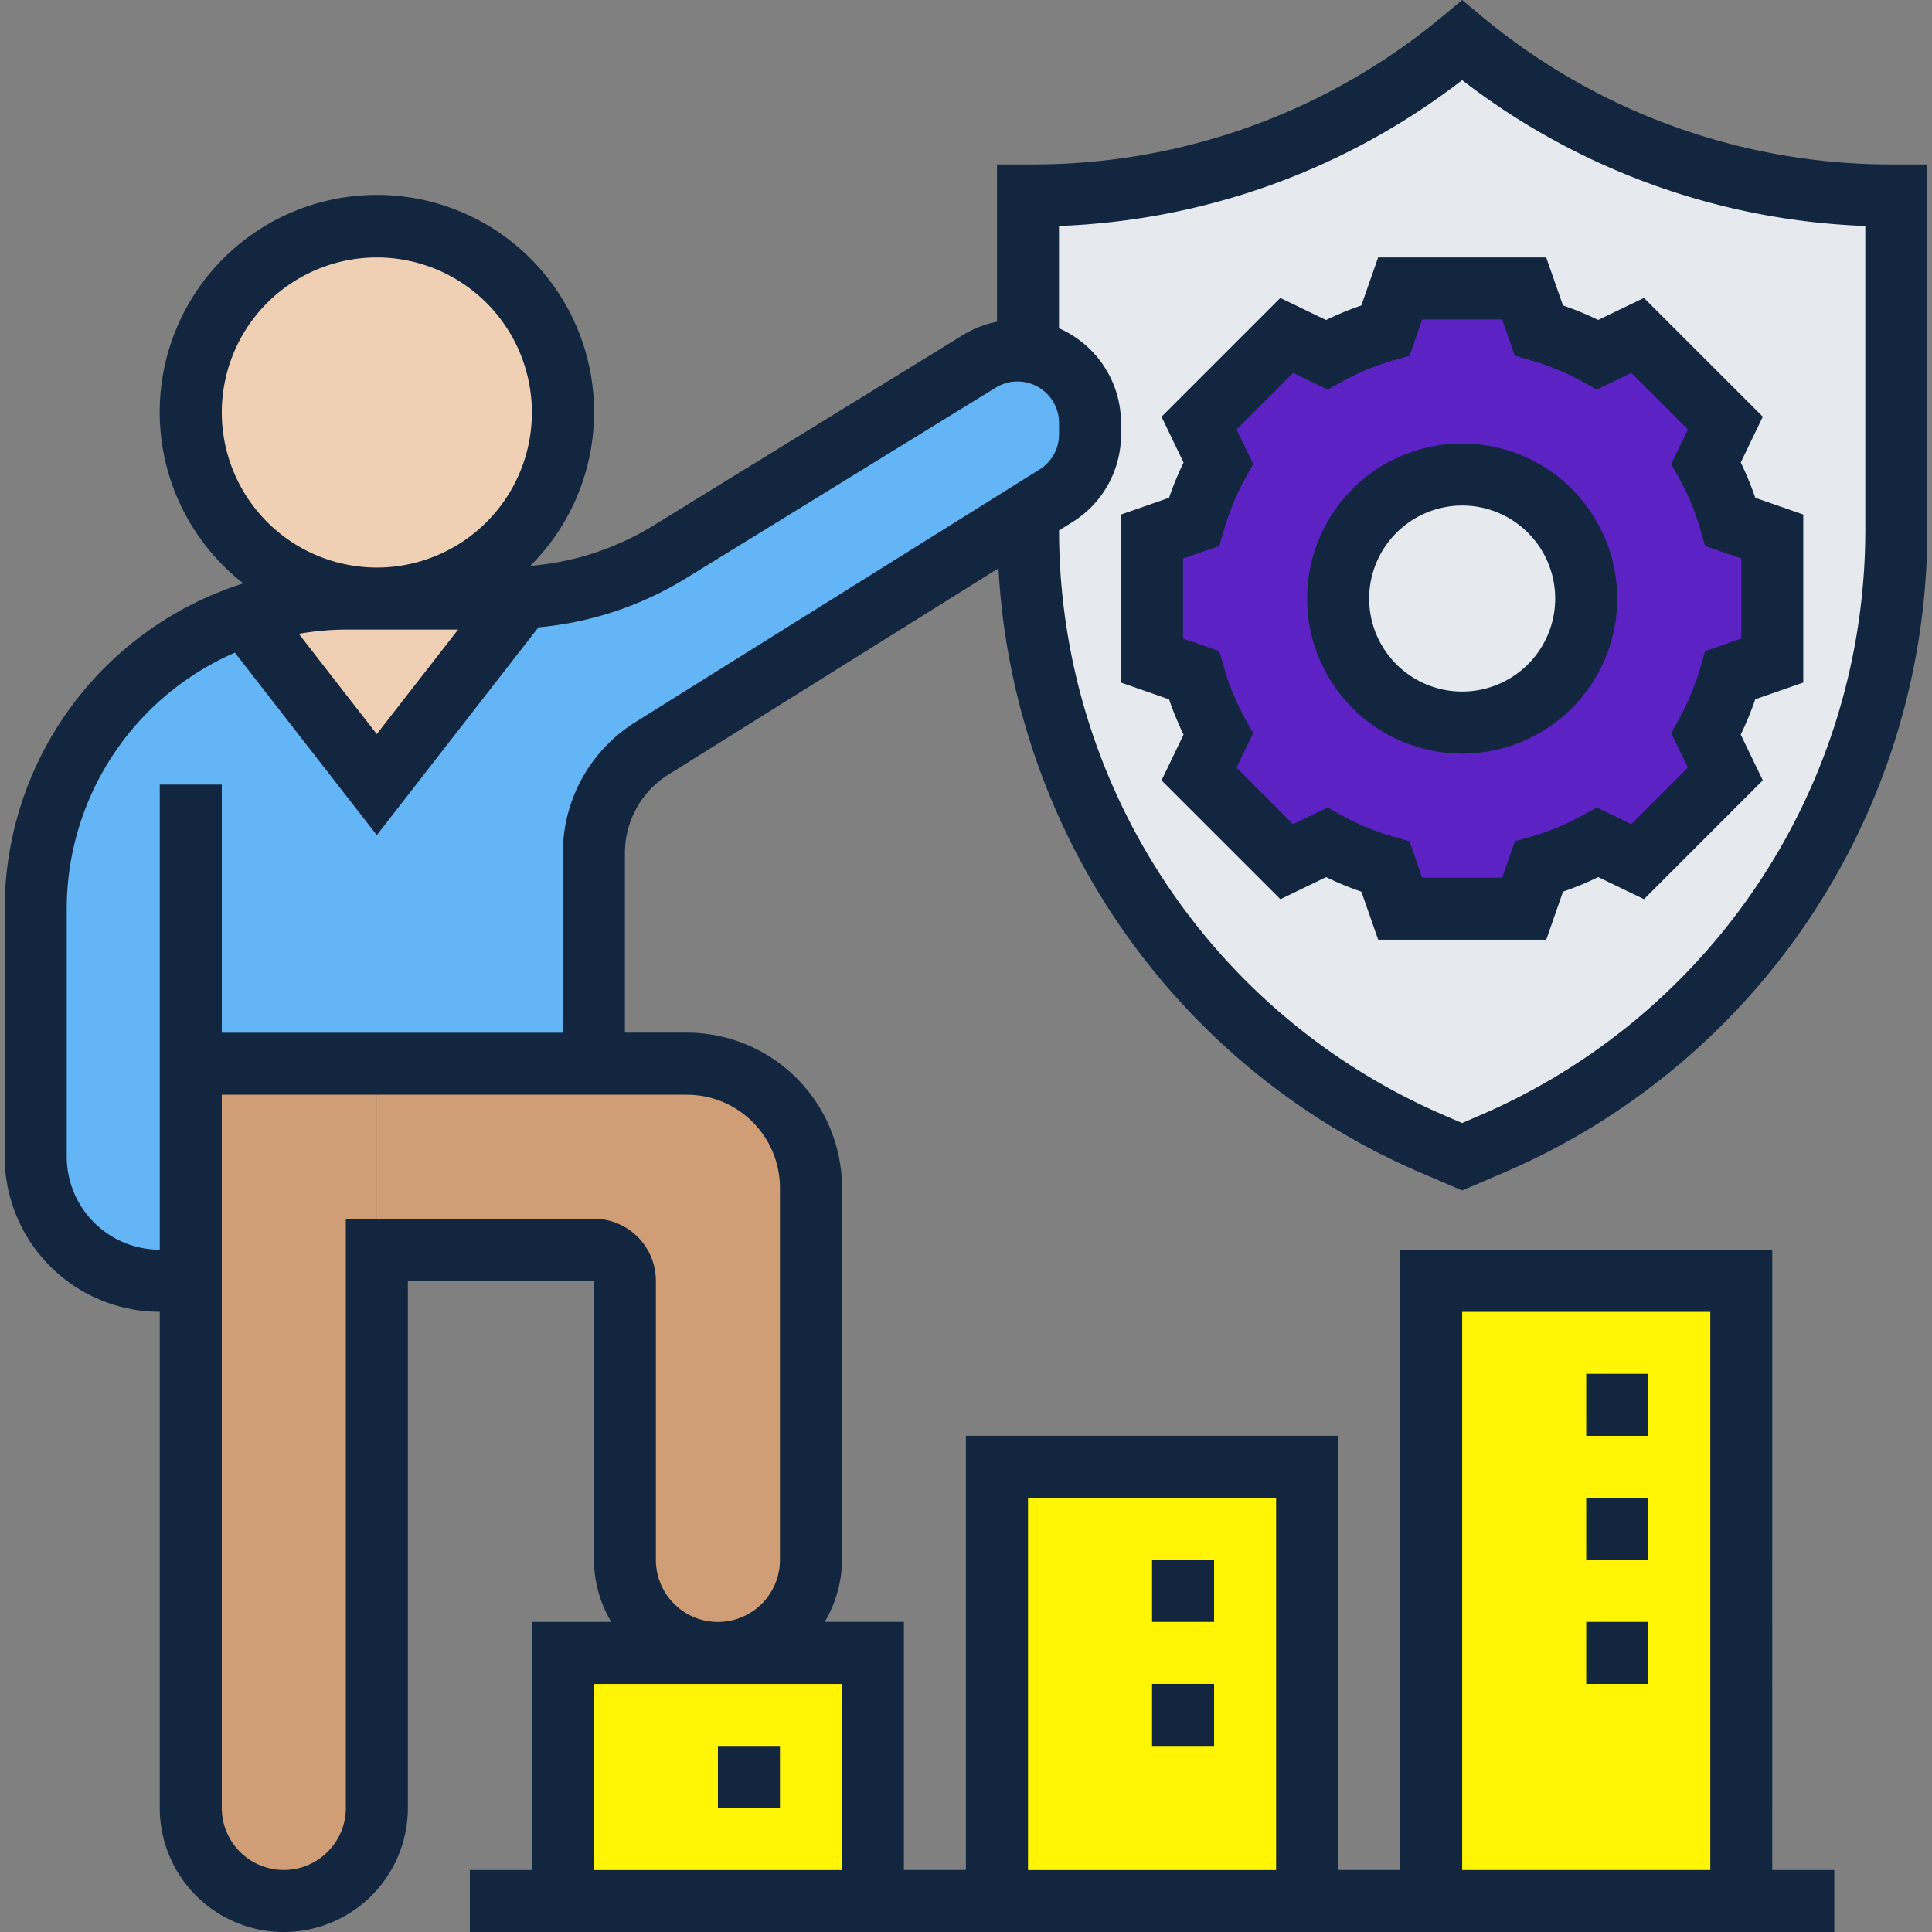 <svg xmlns="http://www.w3.org/2000/svg" xmlns:xlink="http://www.w3.org/1999/xlink" width="190" height="190" viewBox="0 0 190 190">
  <rect x="0" y="0" width="190" height="190" fill="#808080" stroke="none"/>
  <defs>
    <clipPath id="clip-path">
      <rect id="Rectángulo_35174" data-name="Rectángulo 35174" width="190" height="190" transform="translate(147 987)" fill="#fff" stroke="#707070" stroke-width="1"/>
    </clipPath>
  </defs>
  <g id="Enmascarar_grupo_67" data-name="Enmascarar grupo 67" transform="translate(-147 -987)" clip-path="url(#clip-path)">
    <g id="riesgos" transform="translate(144.411 984.871)">
      <g id="Grupo_81210" data-name="Grupo 81210">
        <path id="Trazado_156416" data-name="Trazado 156416" d="M143.334,128.086h30.5v60.993h-30.5Z" fill="#fff505"/>
        <path id="Trazado_156417" data-name="Trazado 156417" d="M100.639,146.384h30.5v42.7h-30.5Z" fill="#fff505"/>
        <path id="Trazado_156418" data-name="Trazado 156418" d="M73.192,164.682H88.44v24.4h-30.5v-24.4Z" fill="#fff505"/>
      </g>
      <path id="Trazado_156419" data-name="Trazado 156419" d="M189.079,21.348V54.223a65.782,65.782,0,0,1-39.859,60.444l-2.836,1.22-2.836-1.22a65.782,65.782,0,0,1-39.859-60.444V52.607l2.745-1.708a7.192,7.192,0,0,0,3.355-6.069v-1.1a7.129,7.129,0,0,0-6.1-7.045V21.348h.579A65.8,65.8,0,0,0,146.384,6.1a65.719,65.719,0,0,0,19.731,11.314A65.259,65.259,0,0,0,188.5,21.348Z" fill="#e6e9ed"/>
      <path id="Trazado_156420" data-name="Trazado 156420" d="M82.341,118.937v36.6a9.149,9.149,0,1,1-18.3,0V128.086a3.059,3.059,0,0,0-3.05-3.05H39.646v-18.3h30.5A12.2,12.2,0,0,1,82.341,118.937Z" fill="#cf9e76"/>
      <path id="Trazado_156421" data-name="Trazado 156421" d="M39.646,125.036V179.93a9.149,9.149,0,0,1-18.3,0V106.738h18.3v18.3Z" fill="#cf9e76"/>
      <path id="Trazado_156422" data-name="Trazado 156422" d="M26.715,62.64v.03L39.646,79.291,53.888,60.963A30.8,30.8,0,0,0,68.343,56.48L98.931,37.663a6.95,6.95,0,0,1,3.721-1.067,5.956,5.956,0,0,1,1.037.091,7.129,7.129,0,0,1,6.1,7.045v1.1a7.192,7.192,0,0,1-3.355,6.069l-2.745,1.708L66.727,75.723a12.178,12.178,0,0,0-5.733,10.338v20.677H21.348v21.348H18.3a12.2,12.2,0,0,1-12.2-12.2V91.49A30.486,30.486,0,0,1,26.715,62.64Z" fill="#64b5f6"/>
      <path id="Trazado_156423" data-name="Trazado 156423" d="M42.7,60.993h9.667c.518,0,1.006,0,1.525-.03L39.646,79.291,26.715,62.671v-.03A30.391,30.391,0,0,1,36.6,60.993h6.1Z" fill="#f0d0b4"/>
      <circle id="Elipse_4744" data-name="Elipse 4744" cx="18.298" cy="18.298" r="18.298" transform="translate(21.348 24.397)" fill="#f0d0b4"/>
      <path id="Trazado_156424" data-name="Trazado 156424" d="M176.88,54.894v12.2l-4.117,1.433a25.531,25.531,0,0,1-2.409,5.794l1.921,3.934-8.631,8.631-3.934-1.921a25.531,25.531,0,0,1-5.794,2.409l-1.433,4.117h-12.2l-1.433-4.117a25.532,25.532,0,0,1-5.794-2.409l-3.934,1.921-8.631-8.631,1.921-3.934A25.532,25.532,0,0,1,120,68.526l-4.117-1.433v-12.2L120,53.461a25.531,25.531,0,0,1,2.409-5.794l-1.921-3.934,8.631-8.631,3.934,1.921a25.531,25.531,0,0,1,5.794-2.409l1.433-4.117h12.2l1.433,4.117a25.531,25.531,0,0,1,5.794,2.409l3.934-1.921,8.631,8.631-1.921,3.934a25.531,25.531,0,0,1,2.409,5.794Zm-18.3,6.1a12.2,12.2,0,1,0-12.2,12.2A12.2,12.2,0,0,0,158.582,60.993Z" fill="#5c22c3"/>
      <path id="Trazado_156425" data-name="Trazado 156425" d="M146.384,76.242a15.248,15.248,0,1,0-15.248-15.248A15.266,15.266,0,0,0,146.384,76.242Zm0-24.4a9.149,9.149,0,1,1-9.149,9.149A9.16,9.16,0,0,1,146.384,51.844Z" fill="#12263f"/>
      <path id="Trazado_156426" data-name="Trazado 156426" d="M117.558,51.082l-4.721,1.647V69.258l4.721,1.647a31.262,31.262,0,0,0,1.427,3.471l-2.168,4.5L128.507,90.56l4.5-2.171a30.283,30.283,0,0,0,3.464,1.43l1.653,4.721h16.529l1.65-4.724a29.836,29.836,0,0,0,3.464-1.43l4.5,2.171L175.947,78.87l-2.168-4.5a30.456,30.456,0,0,0,1.427-3.471l4.724-1.644V52.729l-4.721-1.647a31.263,31.263,0,0,0-1.427-3.471l2.168-4.5L164.261,31.427l-4.5,2.168a30.363,30.363,0,0,0-3.464-1.427l-1.65-4.721H138.119l-1.65,4.724A30.41,30.41,0,0,0,133,33.6l-4.5-2.168L116.817,43.116l2.168,4.5A30.975,30.975,0,0,0,117.558,51.082Zm5.386,3.211a24.148,24.148,0,0,1,2.12-5.142l.772-1.385-1.641-3.4L129.76,38.8l3.4,1.638,1.385-.769a24.2,24.2,0,0,1,5.142-2.116l1.522-.436,1.244-3.574h7.868l1.247,3.574,1.522.436a24.258,24.258,0,0,1,5.145,2.116l1.382.769,3.4-1.638,5.566,5.563-1.641,3.4.772,1.385a24.083,24.083,0,0,1,2.12,5.142l.436,1.522,3.568,1.244v7.868l-3.571,1.244-.436,1.522a24.148,24.148,0,0,1-2.12,5.142l-.772,1.385,1.641,3.4-5.563,5.563-3.4-1.641-1.385.769a24.057,24.057,0,0,1-5.142,2.12l-1.522.436-1.247,3.574H142.45L141.2,84.866l-1.522-.436a24.056,24.056,0,0,1-5.142-2.12l-1.385-.769-3.4,1.641-5.563-5.563,1.641-3.4-.772-1.385a24.082,24.082,0,0,1-2.12-5.142l-.436-1.522-3.571-1.244V57.059l3.571-1.244Z" fill="#12263f"/>
      <path id="Trazado_156427" data-name="Trazado 156427" d="M68.343,78.294,100.782,58.02a68.725,68.725,0,0,0,41.579,59.459l4.022,1.726,4.023-1.723a68.763,68.763,0,0,0,41.722-63.274V18.3H188.5A62.846,62.846,0,0,1,148.336,3.754l-1.952-1.625-1.952,1.625A62.846,62.846,0,0,1,104.268,18.3h-3.629V33.772a10.115,10.115,0,0,0-3.315,1.284L66.748,53.872a27.4,27.4,0,0,1-12.01,3.907A21.359,21.359,0,1,0,26.52,59.5,33.6,33.6,0,0,0,3.05,91.49v24.4A15.266,15.266,0,0,0,18.3,131.135V179.93a12.2,12.2,0,0,0,24.4,0V128.086h18.3v27.447a12.073,12.073,0,0,0,1.7,6.1H54.894v24.4h-6.1v6.1H182.98v-6.1h-6.1V125.036h-36.6v60.993h-6.1v-42.7h-36.6v42.7h-6.1v-24.4H83.695a12.073,12.073,0,0,0,1.7-6.1v-36.6a15.266,15.266,0,0,0-15.248-15.248h-6.1l0-17.636a9.1,9.1,0,0,1,4.3-7.758Zm78.041-68.285a68.994,68.994,0,0,0,39.646,14.343V54.208A62.668,62.668,0,0,1,148,111.874l-1.619.7-1.619-.7a62.67,62.67,0,0,1-38.023-57.581l1.311-.817a10.125,10.125,0,0,0,4.785-8.634V43.726a10.184,10.184,0,0,0-6.1-9.311V24.352a68.994,68.994,0,0,0,39.646-14.343ZM36.6,64.043H47.642l-8,10.28-7.667-9.86A27.421,27.421,0,0,1,36.6,64.043ZM24.4,42.7A15.248,15.248,0,1,1,39.646,57.944,15.266,15.266,0,0,1,24.4,42.7Zm121.986,88.44h24.4v54.894h-24.4Zm-42.7,18.3h24.4v36.6h-24.4Zm-18.3,36.6h-24.4v-18.3h24.4ZM70.142,109.788a9.16,9.16,0,0,1,9.149,9.149v36.6a6.1,6.1,0,0,1-12.2,0V128.086a6.105,6.105,0,0,0-6.1-6.1H36.6V179.93a6.1,6.1,0,0,1-12.2,0V109.788H70.142Zm-12.2-23.736,0,17.636H24.4v-24.4H18.3v45.745a9.16,9.16,0,0,1-9.149-9.149V91.49A27.476,27.476,0,0,1,25.69,66.315L39.646,84.259,55.54,63.823a33.45,33.45,0,0,0,14.4-4.757l30.576-18.816a4.084,4.084,0,0,1,6.221,3.477v1.116A4.055,4.055,0,0,1,104.82,48.3L65.11,73.125a15.144,15.144,0,0,0-7.167,12.928Z" fill="#12263f"/>
      <path id="Trazado_156428" data-name="Trazado 156428" d="M158.582,137.235h6.1v6.1h-6.1Z" fill="#12263f"/>
      <path id="Trazado_156429" data-name="Trazado 156429" d="M158.582,149.433h6.1v6.1h-6.1Z" fill="#12263f"/>
      <path id="Trazado_156430" data-name="Trazado 156430" d="M158.582,161.632h6.1v6.1h-6.1Z" fill="#12263f"/>
      <path id="Trazado_156431" data-name="Trazado 156431" d="M115.887,155.533h6.1v6.1h-6.1Z" fill="#12263f"/>
      <path id="Trazado_156432" data-name="Trazado 156432" d="M115.887,167.731h6.1v6.1h-6.1Z" fill="#12263f"/>
      <path id="Trazado_156433" data-name="Trazado 156433" d="M73.192,173.831h6.1v6.1h-6.1Z" fill="#12263f"/>
    </g>
  </g>
</svg>
